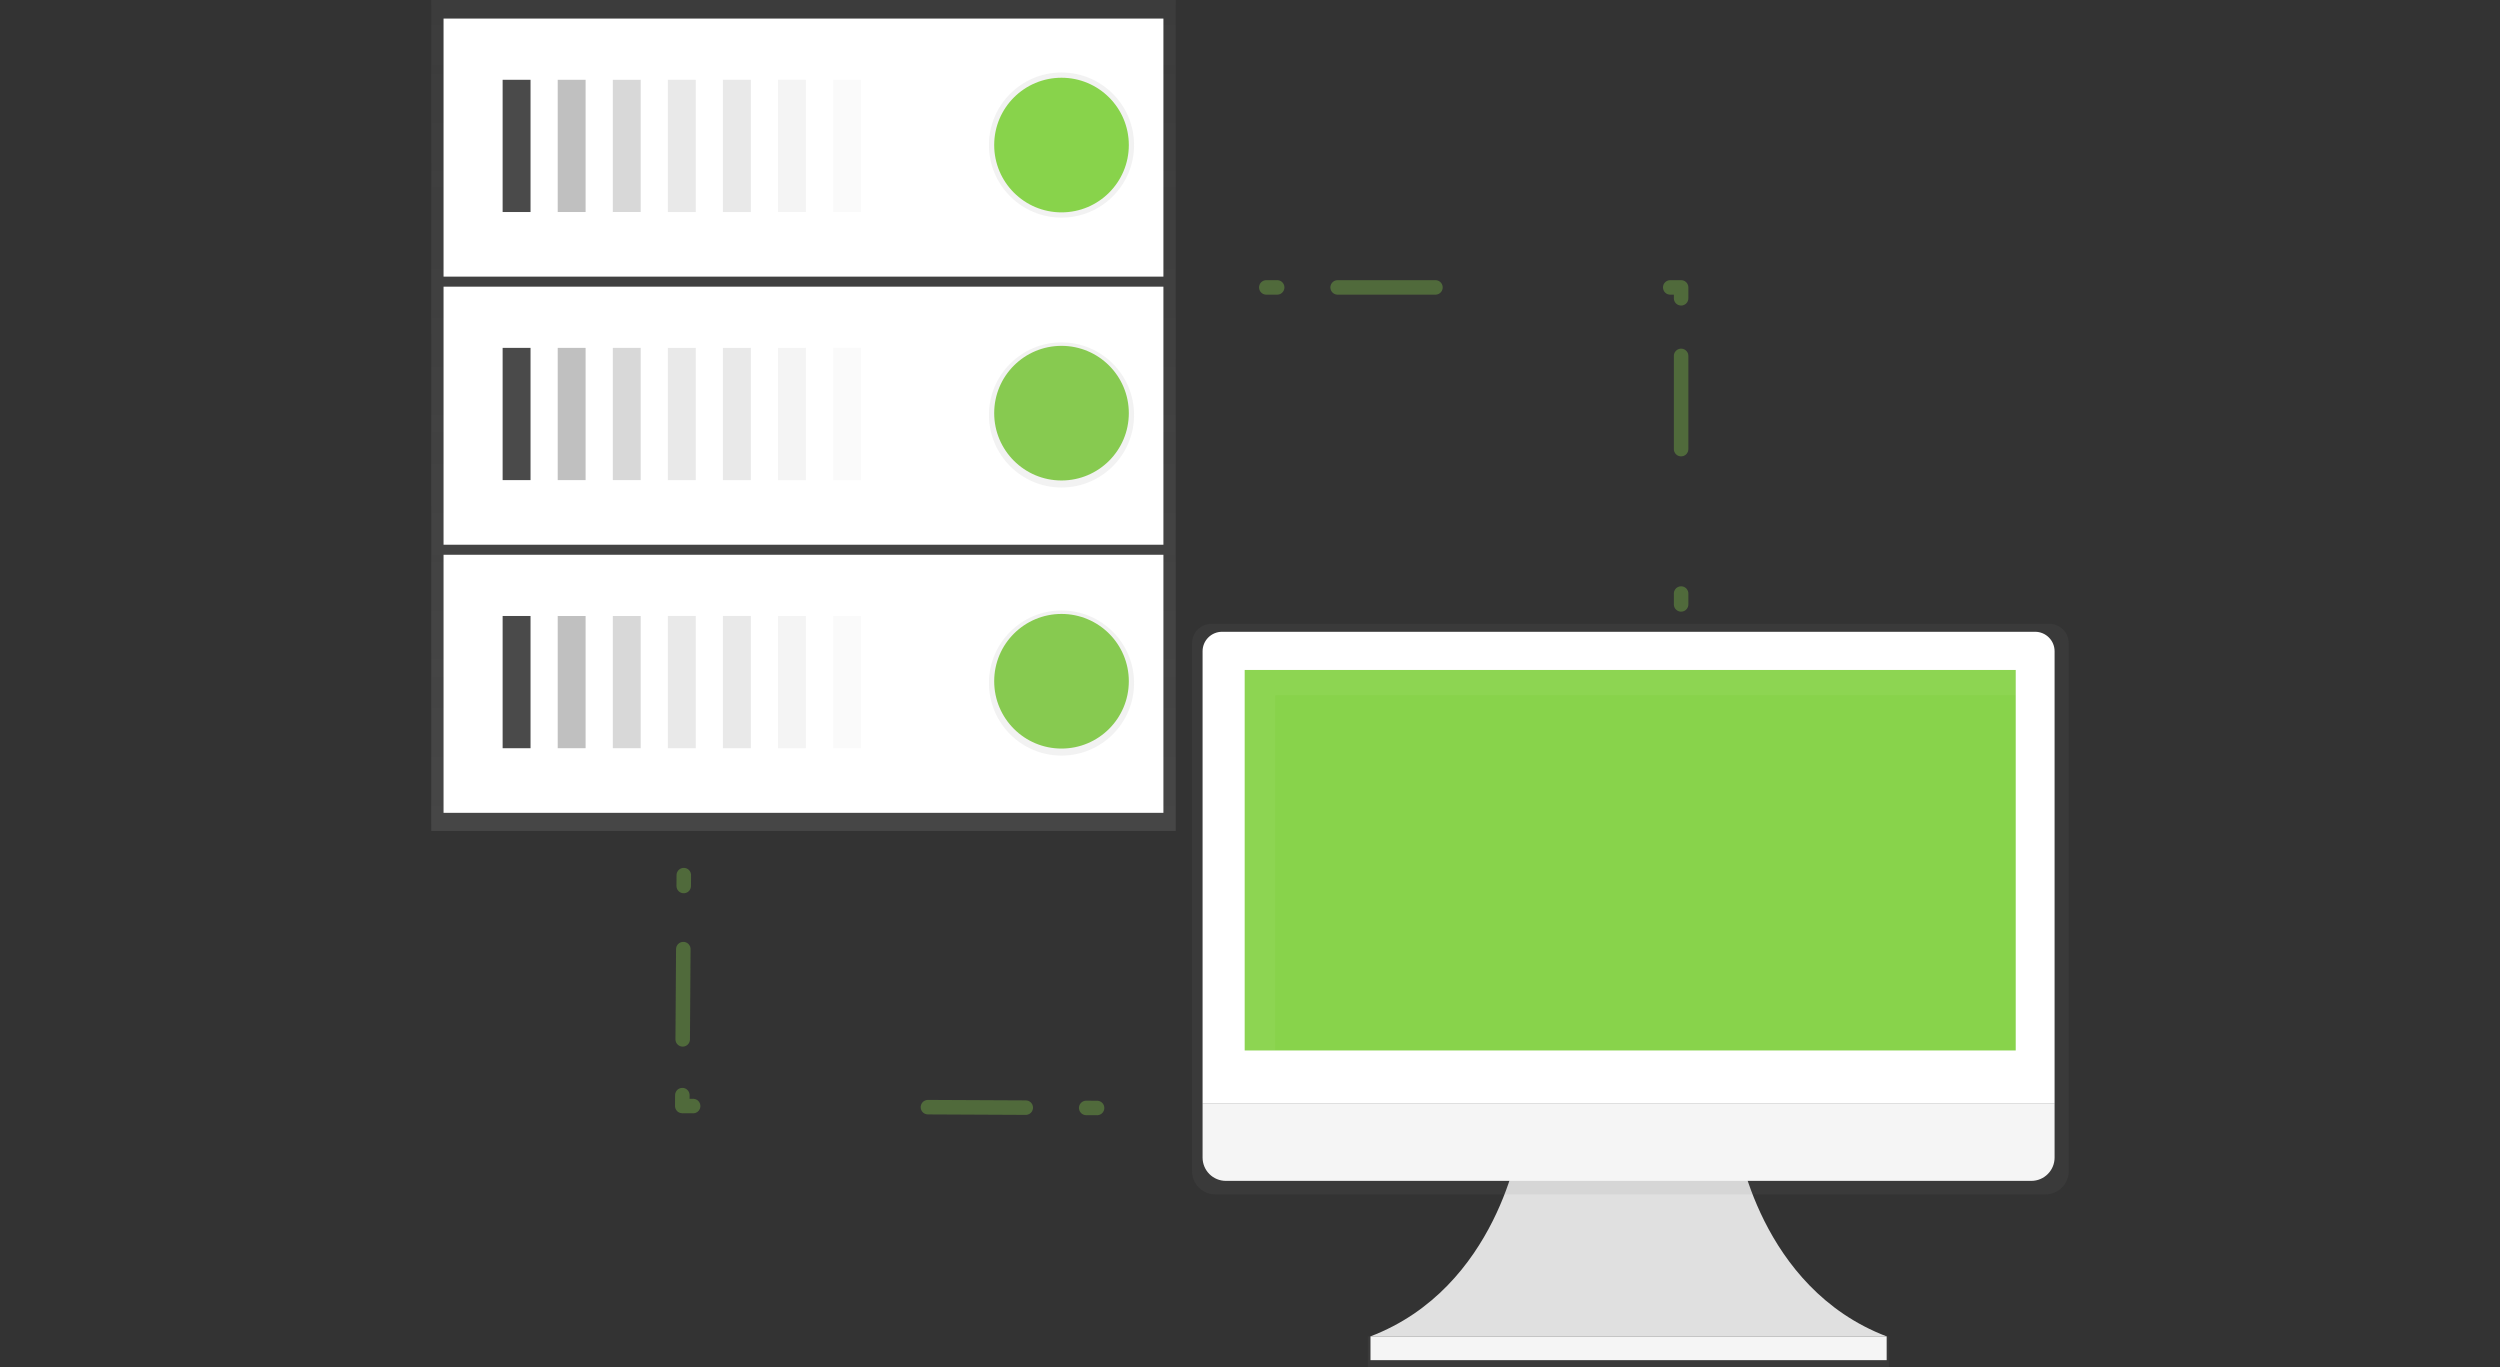 <?xml version="1.0" standalone="no"?><!-- Generator: Gravit.io --><svg xmlns="http://www.w3.org/2000/svg" xmlns:xlink="http://www.w3.org/1999/xlink" style="isolation:isolate" viewBox="0 0 320 175" width="320" height="175"><rect x="0" y="0" width="320" height="175" fill="#333333" stroke="none"/><defs><clipPath id="_clipPath_gOdvYOxYDxRCQLSoN5jQomZ6zJLsKDVv"><rect width="320" height="175"/></clipPath></defs><g clip-path="url(#_clipPath_gOdvYOxYDxRCQLSoN5jQomZ6zJLsKDVv)"><clipPath id="_clipPath_c3qjtUhGqmBmV4BzjwcGkZ0dPxV9BIbK"><rect x="55.2" y="0" width="209.6" height="175" transform="matrix(1,0,0,1,0,0)" fill="rgb(255,255,255)"/></clipPath><g clip-path="url(#_clipPath_c3qjtUhGqmBmV4BzjwcGkZ0dPxV9BIbK)"><g><linearGradient id="_lgradient_29" x1="0.5" y1="1" x2="0.5" y2="-0.813" gradientTransform="matrix(95.294,0,0,106.358,55.2,0)" gradientUnits="userSpaceOnUse"><stop offset="0%" stop-opacity="0.25" style="stop-color:rgb(128,128,128)"/><stop offset="54%" stop-opacity="0.12" style="stop-color:rgb(128,128,128)"/><stop offset="100%" stop-opacity="0.1" style="stop-color:rgb(128,128,128)"/></linearGradient><rect x="55.2" y="0" width="95.294" height="106.358" transform="matrix(1,0,0,1,0,0)" fill="url(#_lgradient_29)"/><rect x="56.774" y="71.011" width="92.143" height="33.031" transform="matrix(1,0,0,1,0,0)" fill="rgb(255,255,255)"/><rect x="64.337" y="78.846" width="3.571" height="16.926" transform="matrix(1,0,0,1,0,0)" fill="rgb(74,74,74)"/><g style="opacity:0.7;"><g style="opacity:0.7;"><g opacity="0.7"><rect x="71.386" y="78.846" width="3.571" height="16.926" transform="matrix(1,0,0,1,0,0)" fill="rgb(74,74,74)"/></g></g></g><g style="opacity:0.6;"><g style="opacity:0.6;"><g opacity="0.6"><rect x="78.437" y="78.846" width="3.571" height="16.926" transform="matrix(1,0,0,1,0,0)" fill="rgb(74,74,74)"/></g></g></g><g style="opacity:0.5;"><g style="opacity:0.5;"><g opacity="0.5"><rect x="85.485" y="78.846" width="3.571" height="16.926" transform="matrix(1,0,0,1,0,0)" fill="rgb(74,74,74)"/></g></g></g><g style="opacity:0.5;"><g style="opacity:0.5;"><g opacity="0.5"><rect x="92.534" y="78.846" width="3.571" height="16.926" transform="matrix(1,0,0,1,0,0)" fill="rgb(74,74,74)"/></g></g></g><g style="opacity:0.4;"><g style="opacity:0.4;"><g opacity="0.4"><rect x="99.582" y="78.846" width="3.571" height="16.926" transform="matrix(1,0,0,1,0,0)" fill="rgb(74,74,74)"/></g></g></g><g style="opacity:0.3;"><g style="opacity:0.3;"><g opacity="0.3"><rect x="106.633" y="78.846" width="3.571" height="16.926" transform="matrix(1,0,0,1,0,0)" fill="rgb(74,74,74)"/></g></g></g><circle vector-effect="non-scaling-stroke" cx="135.873" cy="87.2" r="8.616" fill="rgb(136,211,75)"/><rect x="56.774" y="36.694" width="92.143" height="33.031" transform="matrix(1,0,0,1,0,0)" fill="rgb(255,255,255)"/><rect x="64.337" y="44.528" width="3.571" height="16.926" transform="matrix(1,0,0,1,0,0)" fill="rgb(74,74,74)"/><g style="opacity:0.7;"><g style="opacity:0.7;"><g opacity="0.7"><rect x="71.386" y="44.528" width="3.571" height="16.926" transform="matrix(1,0,0,1,0,0)" fill="rgb(74,74,74)"/></g></g></g><g style="opacity:0.6;"><g style="opacity:0.6;"><g opacity="0.6"><rect x="78.437" y="44.528" width="3.571" height="16.926" transform="matrix(1,0,0,1,0,0)" fill="rgb(74,74,74)"/></g></g></g><g style="opacity:0.5;"><g style="opacity:0.5;"><g opacity="0.5"><rect x="85.485" y="44.528" width="3.571" height="16.926" transform="matrix(1,0,0,1,0,0)" fill="rgb(74,74,74)"/></g></g></g><g style="opacity:0.5;"><g style="opacity:0.5;"><g opacity="0.5"><rect x="92.534" y="44.528" width="3.571" height="16.926" transform="matrix(1,0,0,1,0,0)" fill="rgb(74,74,74)"/></g></g></g><g style="opacity:0.4;"><g style="opacity:0.4;"><g opacity="0.4"><rect x="99.582" y="44.528" width="3.571" height="16.926" transform="matrix(1,0,0,1,0,0)" fill="rgb(74,74,74)"/></g></g></g><g style="opacity:0.3;"><g style="opacity:0.3;"><g opacity="0.3"><rect x="106.633" y="44.528" width="3.571" height="16.926" transform="matrix(1,0,0,1,0,0)" fill="rgb(74,74,74)"/></g></g></g><circle vector-effect="non-scaling-stroke" cx="135.873" cy="52.885" r="8.616" fill="rgb(136,211,75)"/><rect x="56.774" y="2.377" width="92.143" height="33.031" transform="matrix(1,0,0,1,0,0)" fill="rgb(255,255,255)"/><rect x="64.337" y="10.213" width="3.571" height="16.926" transform="matrix(1,0,0,1,0,0)" fill="rgb(74,74,74)"/><g style="opacity:0.7;"><g style="opacity:0.7;"><g opacity="0.7"><rect x="71.386" y="10.213" width="3.571" height="16.926" transform="matrix(1,0,0,1,0,0)" fill="rgb(74,74,74)"/></g></g></g><g style="opacity:0.6;"><g style="opacity:0.6;"><g opacity="0.6"><rect x="78.437" y="10.213" width="3.571" height="16.926" transform="matrix(1,0,0,1,0,0)" fill="rgb(74,74,74)"/></g></g></g><g style="opacity:0.5;"><g style="opacity:0.5;"><g opacity="0.5"><rect x="85.485" y="10.213" width="3.571" height="16.926" transform="matrix(1,0,0,1,0,0)" fill="rgb(74,74,74)"/></g></g></g><g style="opacity:0.5;"><g style="opacity:0.5;"><g opacity="0.5"><rect x="92.534" y="10.213" width="3.571" height="16.926" transform="matrix(1,0,0,1,0,0)" fill="rgb(74,74,74)"/></g></g></g><g style="opacity:0.4;"><g style="opacity:0.4;"><g opacity="0.4"><rect x="99.582" y="10.213" width="3.571" height="16.926" transform="matrix(1,0,0,1,0,0)" fill="rgb(74,74,74)"/></g></g></g><g style="opacity:0.3;"><g style="opacity:0.3;"><g opacity="0.3"><rect x="106.633" y="10.213" width="3.571" height="16.926" transform="matrix(1,0,0,1,0,0)" fill="rgb(74,74,74)"/></g></g></g><linearGradient id="_lgradient_30" x1="0" y1="0.5" x2="6.123233995736766e-17" y2="-0.5" gradientTransform="matrix(18.577,0,0,18.577,126.585,9.279)" gradientUnits="userSpaceOnUse"><stop offset="0%" stop-opacity="0.1" style="stop-color:rgb(128,128,128)"/></linearGradient><circle vector-effect="non-scaling-stroke" cx="135.873" cy="18.567" r="9.288" fill="url(#_lgradient_30)"/><linearGradient id="_lgradient_31" x1="0" y1="0.5" x2="6.123233995736766e-17" y2="-0.5" gradientTransform="matrix(18.577,0,0,18.577,126.585,43.826)" gradientUnits="userSpaceOnUse"><stop offset="0%" stop-opacity="0.1" style="stop-color:rgb(128,128,128)"/></linearGradient><circle vector-effect="non-scaling-stroke" cx="135.873" cy="53.114" r="9.288" fill="url(#_lgradient_31)"/><linearGradient id="_lgradient_32" x1="0" y1="0.5" x2="6.123233995736766e-17" y2="-0.5" gradientTransform="matrix(18.577,0,0,18.577,126.585,78.141)" gradientUnits="userSpaceOnUse"><stop offset="0%" stop-opacity="0.1" style="stop-color:rgb(128,128,128)"/></linearGradient><circle vector-effect="non-scaling-stroke" cx="135.873" cy="87.429" r="9.288" fill="url(#_lgradient_32)"/><circle vector-effect="non-scaling-stroke" cx="135.873" cy="18.567" r="8.616" fill="rgb(136,211,75)"/><g style="opacity:0.7;"><g style="opacity:0.7;"><clipPath id="_clipPath_pVUr7mIcyU7gREbmyAYfq0WHwladFVkk"><path d=" M -364.001 -350 L 474.4 -350 L 474.4 350 L -364.001 350 L -364.001 -350 Z  M 162.087 36.789 L 163.478 36.789 L 162.087 36.789 Z " fill-rule="evenodd" fill="rgb(255,255,255)"/></clipPath><g clip-path="url(#_clipPath_pVUr7mIcyU7gREbmyAYfq0WHwladFVkk)"><g opacity="0.7"><mask id="_mask_TQw20DXRDAk9SubRFOXwC3j2CO87GG0c" x="-200%" y="-200%" width="400%" height="400%"><rect x="-200%" y="-200%" width="400%" height="400%" style="fill:white;"/><line x1="162.087" y1="36.789" x2="163.478" y2="36.789" fill="black" stroke="none"/></mask><line x1="162.087" y1="36.789" x2="163.478" y2="36.789" mask="url(#_mask_TQw20DXRDAk9SubRFOXwC3j2CO87GG0c)" vector-effect="non-scaling-stroke" stroke-width="1.855" stroke="rgb(136,211,75)" stroke-opacity="100" stroke-linejoin="round" stroke-linecap="round" stroke-miterlimit="4"/></g></g></g><g style="opacity:0.7;"><clipPath id="_clipPath_7wdr13HQL0OL1EbQk07MuKIMZH2fKiK6"><path d=" M -364.001 -350 L 474.4 -350 L 474.4 350 L -364.001 350 L -364.001 -350 Z  M 171.217 36.789 L 209.921 36.789 L 171.217 36.789 Z " fill-rule="evenodd" fill="rgb(255,255,255)"/></clipPath><g clip-path="url(#_clipPath_7wdr13HQL0OL1EbQk07MuKIMZH2fKiK6)"><g opacity="0.7"><mask id="_mask_fEIDcMQ2d5UZOUfIe0pWSocYPOneqZsb" x="-200%" y="-200%" width="400%" height="400%"><rect x="-200%" y="-200%" width="400%" height="400%" style="fill:white;"/><line x1="171.217" y1="36.789" x2="209.921" y2="36.789" fill="black" stroke="none"/></mask><line x1="171.217" y1="36.789" x2="209.921" y2="36.789" mask="url(#_mask_fEIDcMQ2d5UZOUfIe0pWSocYPOneqZsb)" vector-effect="non-scaling-stroke" stroke-width="1.855" stroke-dasharray="12.52,33.38" stroke="rgb(136,211,75)" stroke-opacity="100" stroke-linejoin="round" stroke-linecap="round" stroke-miterlimit="4"/></g></g></g><g style="opacity:0.7;"><clipPath id="_clipPath_aypF5epnL9NYcTxy4VBzs5p5DgIJoz7m"><path d=" M -364.001 -350 L 474.4 -350 L 474.4 350 L -364.001 350 L -364.001 -350 Z  M 213.791 36.789 L 215.182 36.789 L 215.182 38.18 L 213.791 36.789 Z " fill-rule="evenodd" fill="rgb(255,255,255)"/></clipPath><g clip-path="url(#_clipPath_aypF5epnL9NYcTxy4VBzs5p5DgIJoz7m)"><g opacity="0.7"><mask id="_mask_xmgFDuUCGCmCVEgkz4yZ5mslyEHqrlrQ" x="-200%" y="-200%" width="400%" height="400%"><rect x="-200%" y="-200%" width="400%" height="400%" style="fill:white;"/><path d=" M 213.791 36.789 L 215.182 36.789 L 215.182 38.18" fill="black" stroke="none"/></mask><path d=" M 213.791 36.789 L 215.182 36.789 L 215.182 38.18" fill="none" mask="url(#_mask_xmgFDuUCGCmCVEgkz4yZ5mslyEHqrlrQ)" vector-effect="non-scaling-stroke" stroke-width="1.855" stroke="rgb(136,211,75)" stroke-opacity="100" stroke-linejoin="round" stroke-linecap="round" stroke-miterlimit="4"/></g></g></g><g style="opacity:0.7;"><clipPath id="_clipPath_aEiiFxMQlxymgYcuL6fcQ8G4VhMLw331"><path d=" M -364.001 -350 L 474.4 -350 L 474.4 350 L -364.001 350 L -364.001 -350 Z  M 215.182 45.556 L 215.182 72.287 L 215.182 45.556 Z " fill-rule="evenodd" fill="rgb(255,255,255)"/></clipPath><g clip-path="url(#_clipPath_aEiiFxMQlxymgYcuL6fcQ8G4VhMLw331)"><g opacity="0.7"><mask id="_mask_RqfONac87pbpBqncCxF7hgifet4wdVuz" x="-200%" y="-200%" width="400%" height="400%"><rect x="-200%" y="-200%" width="400%" height="400%" style="fill:white;"/><line x1="215.182" y1="45.556" x2="215.182" y2="72.287" fill="black" stroke="none"/></mask><line x1="215.182" y1="45.556" x2="215.182" y2="72.287" mask="url(#_mask_RqfONac87pbpBqncCxF7hgifet4wdVuz)" vector-effect="non-scaling-stroke" stroke-width="1.855" stroke-dasharray="11.93,31.8" stroke="rgb(136,211,75)" stroke-opacity="100" stroke-linejoin="round" stroke-linecap="round" stroke-miterlimit="4"/></g></g></g><g style="opacity:0.7;"><clipPath id="_clipPath_WYhmkEPkZPFGZfpV0w9WKTLS1eecoWy3"><path d=" M -364.001 -350 L 474.4 -350 L 474.4 350 L -364.001 350 L -364.001 -350 Z  M 215.182 75.973 L 215.182 77.364 L 215.182 75.973 Z " fill-rule="evenodd" fill="rgb(255,255,255)"/></clipPath><g clip-path="url(#_clipPath_WYhmkEPkZPFGZfpV0w9WKTLS1eecoWy3)"><g opacity="0.7"><mask id="_mask_UqpJJikPIAddVEe68529D1dWXkH8pYxg" x="-200%" y="-200%" width="400%" height="400%"><rect x="-200%" y="-200%" width="400%" height="400%" style="fill:white;"/><line x1="215.182" y1="75.973" x2="215.182" y2="77.364" fill="black" stroke="none"/></mask><line x1="215.182" y1="75.973" x2="215.182" y2="77.364" mask="url(#_mask_UqpJJikPIAddVEe68529D1dWXkH8pYxg)" vector-effect="non-scaling-stroke" stroke-width="1.855" stroke="rgb(136,211,75)" stroke-opacity="100" stroke-linejoin="round" stroke-linecap="round" stroke-miterlimit="4"/></g></g></g></g><g style="opacity:0.7;"><g style="opacity:0.7;"><clipPath id="_clipPath_vFmr2l338rDdemEbjyCBT4RqHAK9QYLG"><path d=" M -364.001 -350 L 474.4 -350 L 474.4 350 L -364.001 350 L -364.001 -350 Z  M 140.426 141.821 L 139.035 141.814 L 140.426 141.821 Z " fill-rule="evenodd" fill="rgb(255,255,255)"/></clipPath><g clip-path="url(#_clipPath_vFmr2l338rDdemEbjyCBT4RqHAK9QYLG)"><g opacity="0.7"><mask id="_mask_7RtonbULb5FeZtcOhmukdhOnZ0bHMamX" x="-200%" y="-200%" width="400%" height="400%"><rect x="-200%" y="-200%" width="400%" height="400%" style="fill:white;"/><line x1="140.426" y1="141.821" x2="139.035" y2="141.814" fill="black" stroke="none"/></mask><line x1="140.426" y1="141.821" x2="139.035" y2="141.814" mask="url(#_mask_7RtonbULb5FeZtcOhmukdhOnZ0bHMamX)" vector-effect="non-scaling-stroke" stroke-width="1.855" stroke="rgb(136,211,75)" stroke-opacity="100" stroke-linejoin="round" stroke-linecap="round" stroke-miterlimit="4"/></g></g></g><g style="opacity:0.7;"><clipPath id="_clipPath_Dy6pCnvArBFD6uWsgxwWFou7vEVQdqPM"><path d=" M -364.001 -350 L 474.4 -350 L 474.4 350 L -364.001 350 L -364.001 -350 Z  M 131.296 141.777 L 92.594 141.591 L 131.296 141.777 Z " fill-rule="evenodd" fill="rgb(255,255,255)"/></clipPath><g clip-path="url(#_clipPath_Dy6pCnvArBFD6uWsgxwWFou7vEVQdqPM)"><g opacity="0.7"><mask id="_mask_fPYDAdXZboclp3EWMWWjB7HQpu1oegRx" x="-200%" y="-200%" width="400%" height="400%"><rect x="-200%" y="-200%" width="400%" height="400%" style="fill:white;"/><line x1="131.296" y1="141.777" x2="92.594" y2="141.591" fill="black" stroke="none"/></mask><line x1="131.296" y1="141.777" x2="92.594" y2="141.591" mask="url(#_mask_fPYDAdXZboclp3EWMWWjB7HQpu1oegRx)" vector-effect="non-scaling-stroke" stroke-width="1.855" stroke-dasharray="12.52,33.38" stroke="rgb(136,211,75)" stroke-opacity="100" stroke-linejoin="round" stroke-linecap="round" stroke-miterlimit="4"/></g></g></g><g style="opacity:0.7;"><clipPath id="_clipPath_jWoAGqQKCkzeJtD2UoX10TCtYUIbcGRy"><path d=" M -364.001 -350 L 474.4 -350 L 474.4 350 L -364.001 350 L -364.001 -350 Z  M 88.722 141.575 L 87.331 141.568 L 87.34 140.177 L 88.722 141.575 Z " fill-rule="evenodd" fill="rgb(255,255,255)"/></clipPath><g clip-path="url(#_clipPath_jWoAGqQKCkzeJtD2UoX10TCtYUIbcGRy)"><g opacity="0.7"><mask id="_mask_80kCNMEqkpENWJsEVncqSfDN6xl2mHnv" x="-200%" y="-200%" width="400%" height="400%"><rect x="-200%" y="-200%" width="400%" height="400%" style="fill:white;"/><path d=" M 88.722 141.575 L 87.331 141.568 L 87.34 140.177" fill="black" stroke="none"/></mask><path d=" M 88.722 141.575 L 87.331 141.568 L 87.34 140.177" fill="none" mask="url(#_mask_80kCNMEqkpENWJsEVncqSfDN6xl2mHnv)" vector-effect="non-scaling-stroke" stroke-width="1.855" stroke="rgb(136,211,75)" stroke-opacity="100" stroke-linejoin="round" stroke-linecap="round" stroke-miterlimit="4"/></g></g></g><g style="opacity:0.7;"><clipPath id="_clipPath_68Z9kiHe8VM7mhvoSNAnUn7SFckBbPqu"><path d=" M -364.001 -350 L 474.4 -350 L 474.4 350 L -364.001 350 L -364.001 -350 Z  M 87.386 133.038 L 87.493 116.977 L 87.386 133.038 Z " fill-rule="evenodd" fill="rgb(255,255,255)"/></clipPath><g clip-path="url(#_clipPath_68Z9kiHe8VM7mhvoSNAnUn7SFckBbPqu)"><g opacity="0.7"><mask id="_mask_lmJB4CnMa3GW6EmZKrGlkreRWwAswTcn" x="-200%" y="-200%" width="400%" height="400%"><rect x="-200%" y="-200%" width="400%" height="400%" style="fill:white;"/><line x1="87.386" y1="133.038" x2="87.493" y2="116.977" fill="black" stroke="none"/></mask><line x1="87.386" y1="133.038" x2="87.493" y2="116.977" mask="url(#_mask_lmJB4CnMa3GW6EmZKrGlkreRWwAswTcn)" vector-effect="non-scaling-stroke" stroke-width="1.855" stroke-dasharray="11.55,30.79" stroke="rgb(136,211,75)" stroke-opacity="100" stroke-linejoin="round" stroke-linecap="round" stroke-miterlimit="4"/></g></g></g><g style="opacity:0.7;"><clipPath id="_clipPath_7rCDEux99Tn6EICDqkZixAcoj5lU0gHX"><path d=" M -364.001 -350 L 474.4 -350 L 474.4 350 L -364.001 350 L -364.001 -350 Z  M 87.516 113.407 L 87.526 112.016 L 87.516 113.407 Z " fill-rule="evenodd" fill="rgb(255,255,255)"/></clipPath><g clip-path="url(#_clipPath_7rCDEux99Tn6EICDqkZixAcoj5lU0gHX)"><g opacity="0.7"><mask id="_mask_Llg8NvShKoGuWRVa5RLnri4Twlqp49Rz" x="-200%" y="-200%" width="400%" height="400%"><rect x="-200%" y="-200%" width="400%" height="400%" style="fill:white;"/><line x1="87.516" y1="113.407" x2="87.526" y2="112.016" fill="black" stroke="none"/></mask><line x1="87.516" y1="113.407" x2="87.526" y2="112.016" mask="url(#_mask_Llg8NvShKoGuWRVa5RLnri4Twlqp49Rz)" vector-effect="non-scaling-stroke" stroke-width="1.855" stroke="rgb(136,211,75)" stroke-opacity="100" stroke-linejoin="round" stroke-linecap="round" stroke-miterlimit="4"/></g></g></g></g><path d=" M 222.419 146.178 C 222.419 146.178 225.182 164.838 241.494 171.058 L 175.414 171.058 C 191.725 164.838 194.489 146.178 194.489 146.178 L 222.419 146.178 Z " fill="rgb(224,224,224)"/><linearGradient id="_lgradient_33" x1="0" y1="0.5" x2="6.123233995736766e-17" y2="-0.5" gradientTransform="matrix(66.694,0,0,3.942,175.092,171.058)" gradientUnits="userSpaceOnUse"><stop offset="0%" stop-opacity="0.1" style="stop-color:rgb(128,128,128)"/></linearGradient><rect x="175.092" y="171.058" width="66.694" height="3.942" transform="matrix(1,0,0,1,0,0)" fill="url(#_lgradient_33)"/><rect x="175.423" y="171.058" width="66.07" height="3.042" transform="matrix(1,0,0,1,0,0)" fill="rgb(245,245,245)"/><linearGradient id="_lgradient_34" x1="0" y1="0.5" x2="1.1102230246251565e-16" y2="0.108" gradientTransform="matrix(112.22,0,0,73.035,152.581,79.848)" gradientUnits="userSpaceOnUse"><stop offset="0%" stop-opacity="0.1" style="stop-color:rgb(128,128,128)"/></linearGradient><path d=" M 262.308 79.848 L 155.073 79.848 C 153.696 79.848 152.581 80.963 152.581 82.34 L 152.581 149.901 C 152.581 150.692 152.895 151.451 153.454 152.01 C 154.013 152.569 154.771 152.883 155.562 152.883 L 261.818 152.883 C 262.609 152.883 263.368 152.569 263.927 152.01 C 264.486 151.451 264.8 150.692 264.8 149.901 L 264.8 82.34 C 264.8 80.963 263.684 79.848 262.308 79.848 Z " fill="url(#_lgradient_34)"/><path d=" M 156.422 80.868 L 260.495 80.868 C 261.871 80.868 262.987 81.984 262.987 83.36 L 262.987 141.202 L 153.93 141.202 L 153.93 83.362 C 153.929 82.701 154.192 82.066 154.659 81.599 C 155.127 81.131 155.761 80.868 156.422 80.868 L 156.422 80.868 Z " fill="rgb(255,255,255)"/><path d=" M 260.005 151.153 L 156.912 151.153 C 156.121 151.153 155.362 150.839 154.803 150.28 C 154.244 149.721 153.93 148.962 153.93 148.172 L 153.93 141.202 L 262.987 141.202 L 262.987 148.172 C 262.987 149.818 261.652 151.153 260.005 151.153 Z " fill="rgb(245,245,245)"/><rect x="159.321" y="85.755" width="98.691" height="48.704" transform="matrix(1,0,0,1,0,0)" fill="rgb(136,211,75)"/><g style="opacity:0.2;"><g opacity="0.2"><path d=" M 163.225 88.987 L 258.074 88.987 L 258.074 85.739 L 159.383 85.739 L 159.383 134.443 L 163.225 134.443 L 163.225 88.987 L 163.225 88.987 Z " fill="rgb(255,255,255)"/></g></g></g></g></g></svg>